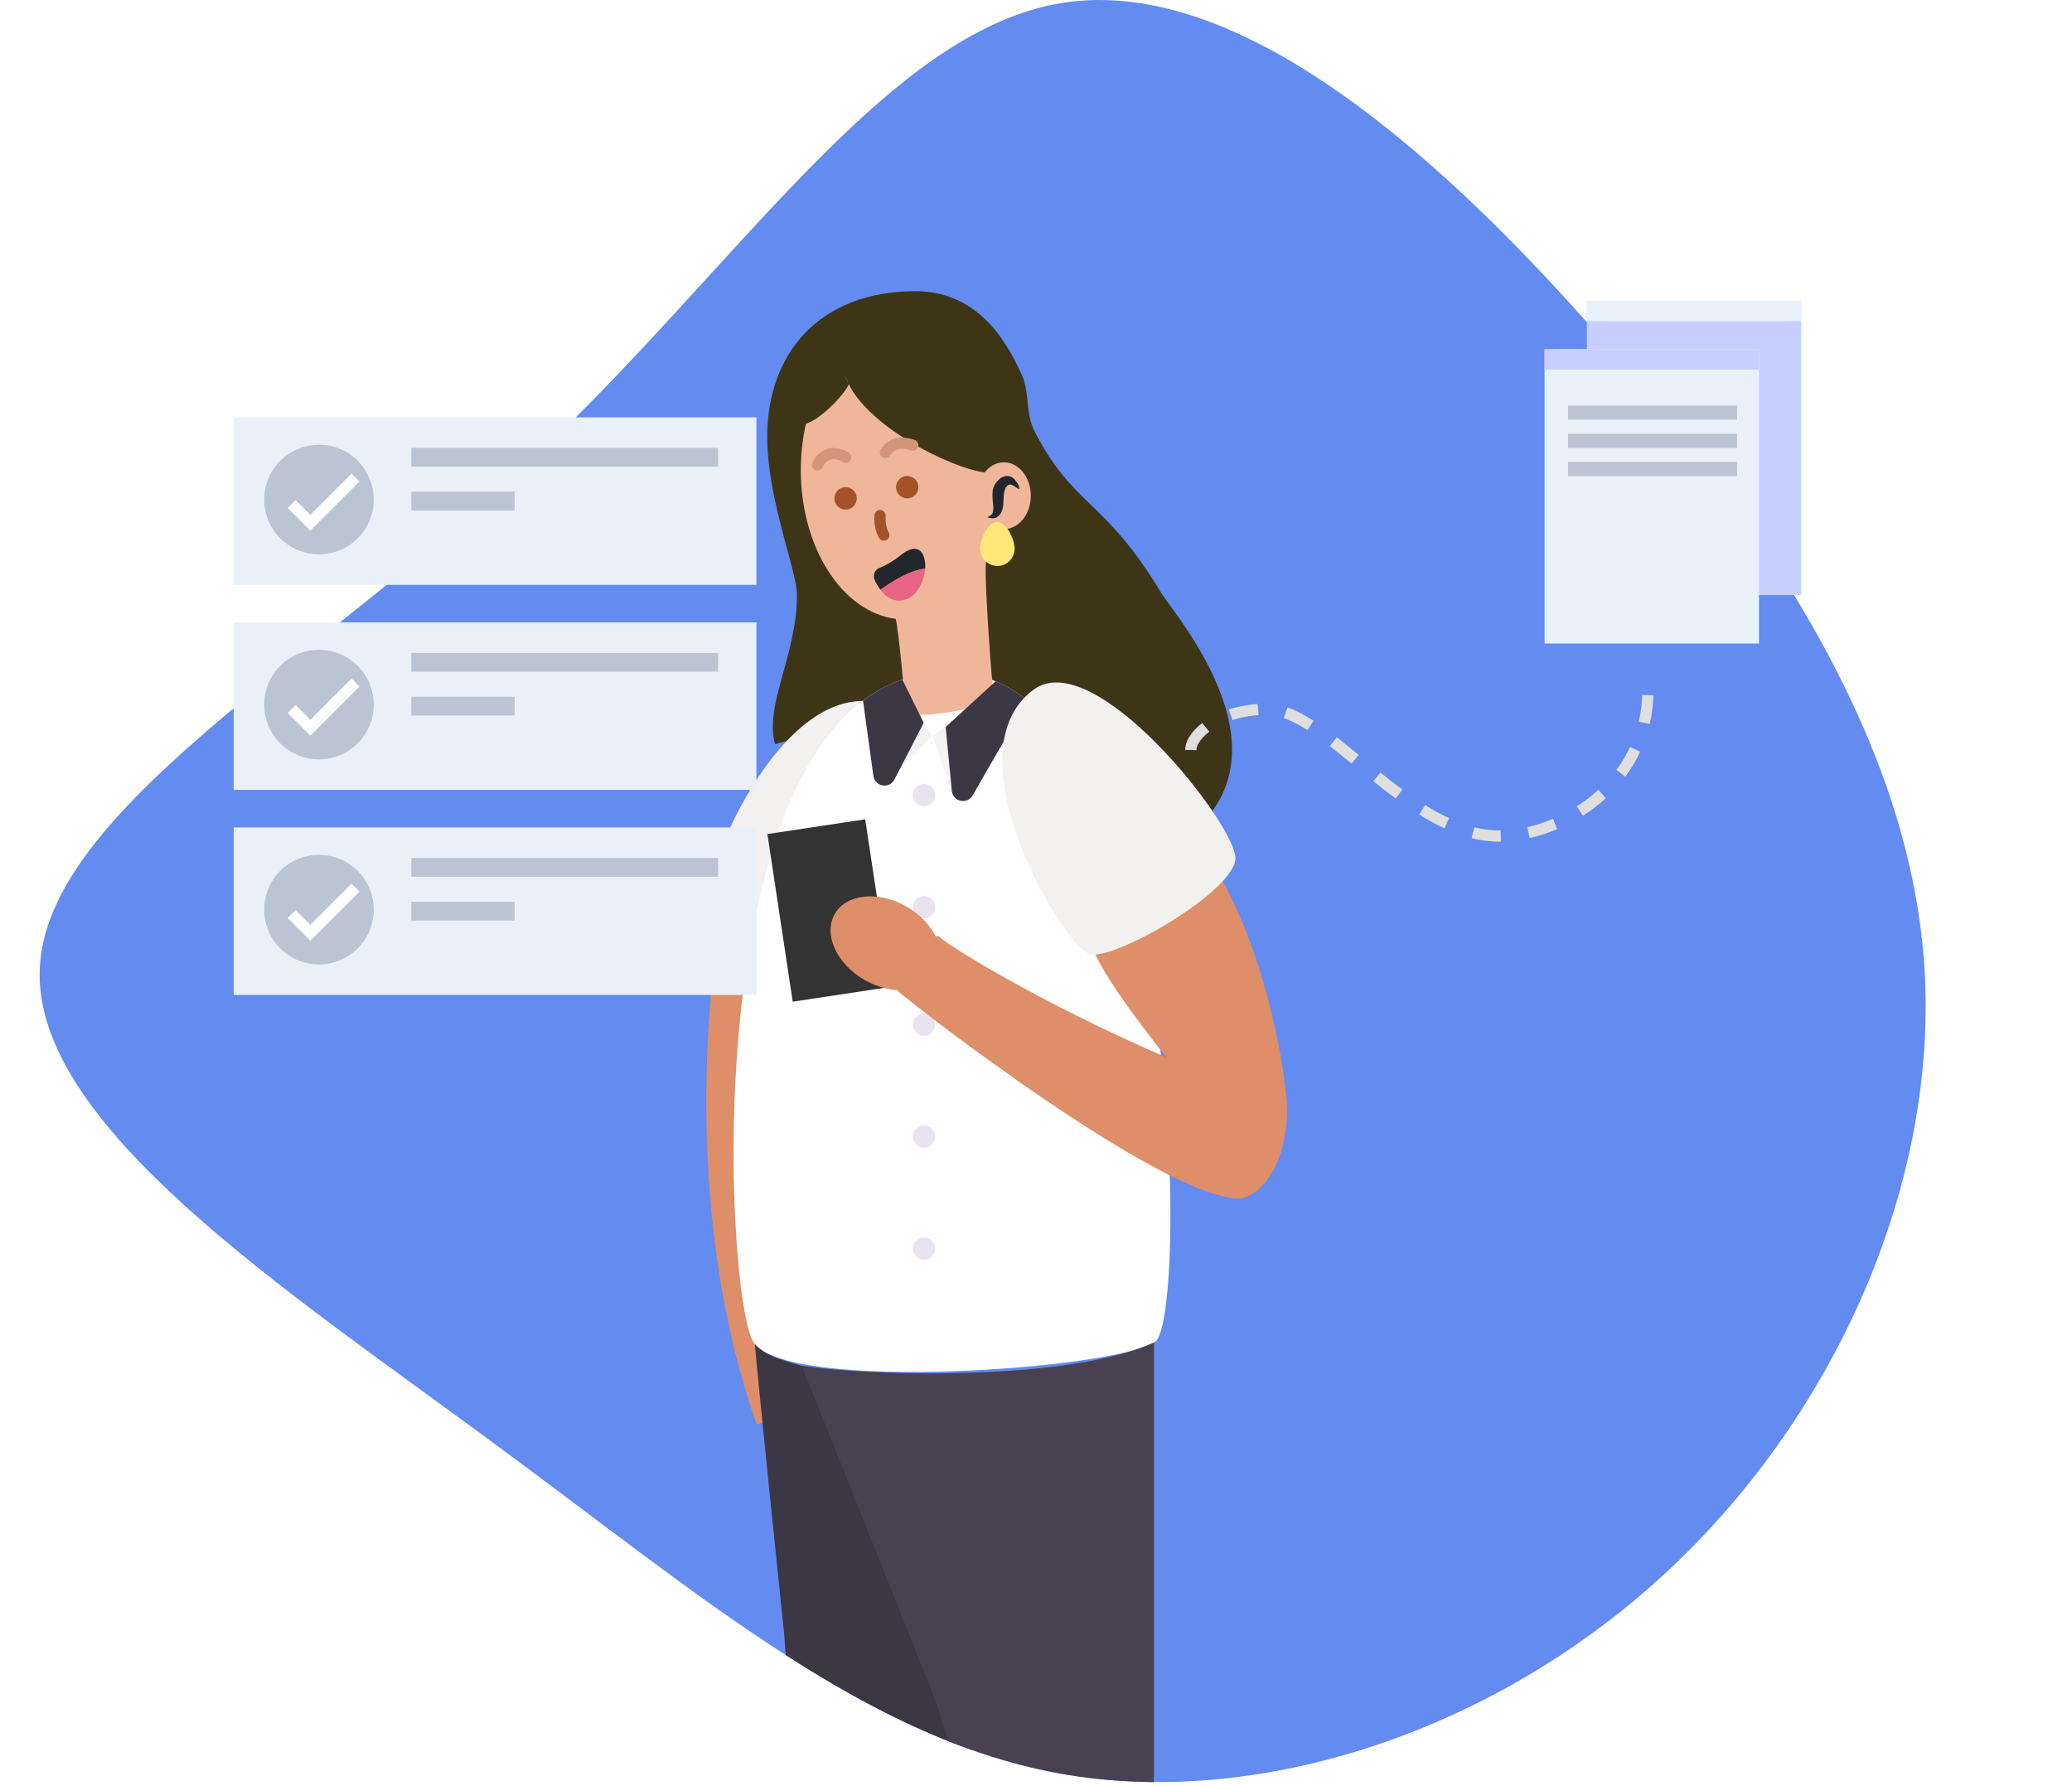 <svg width="370" height="319" viewBox="0 0 370 319" fill="none" xmlns="http://www.w3.org/2000/svg">
    <defs>
        <filter id="filter0_d_2_396" x="163" y="220" width="4" height="5" filterUnits="userSpaceOnUse" color-interpolation-filters="sRGB">
        <feFlood flood-opacity="0" result="BackgroundImageFix"/>
        <feColorMatrix in="SourceAlpha" type="matrix" values="0 0 0 0 0 0 0 0 0 0 0 0 0 0 0 0 0 0 127 0" result="hardAlpha"/>
        <feOffset dy="1"/>
        <feComposite in2="hardAlpha" operator="out"/>
        <feColorMatrix type="matrix" values="0 0 0 0 0 0 0 0 0 0 0 0 0 0 0 0 0 0 0.05 0"/>
        <feBlend mode="normal" in2="BackgroundImageFix" result="effect1_dropShadow_2_396"/>
        <feBlend mode="normal" in="SourceGraphic" in2="effect1_dropShadow_2_396" result="shape"/>
        </filter>
        <filter id="filter1_d_2_396" x="163" y="200" width="4" height="5" filterUnits="userSpaceOnUse" color-interpolation-filters="sRGB">
        <feFlood flood-opacity="0" result="BackgroundImageFix"/>
        <feColorMatrix in="SourceAlpha" type="matrix" values="0 0 0 0 0 0 0 0 0 0 0 0 0 0 0 0 0 0 127 0" result="hardAlpha"/>
        <feOffset dy="1"/>
        <feComposite in2="hardAlpha" operator="out"/>
        <feColorMatrix type="matrix" values="0 0 0 0 0 0 0 0 0 0 0 0 0 0 0 0 0 0 0.05 0"/>
        <feBlend mode="normal" in2="BackgroundImageFix" result="effect1_dropShadow_2_396"/>
        <feBlend mode="normal" in="SourceGraphic" in2="effect1_dropShadow_2_396" result="shape"/>
        </filter>
        <filter id="filter2_d_2_396" x="163" y="180" width="4" height="5" filterUnits="userSpaceOnUse" color-interpolation-filters="sRGB">
        <feFlood flood-opacity="0" result="BackgroundImageFix"/>
        <feColorMatrix in="SourceAlpha" type="matrix" values="0 0 0 0 0 0 0 0 0 0 0 0 0 0 0 0 0 0 127 0" result="hardAlpha"/>
        <feOffset dy="1"/>
        <feComposite in2="hardAlpha" operator="out"/>
        <feColorMatrix type="matrix" values="0 0 0 0 0 0 0 0 0 0 0 0 0 0 0 0 0 0 0.05 0"/>
        <feBlend mode="normal" in2="BackgroundImageFix" result="effect1_dropShadow_2_396"/>
        <feBlend mode="normal" in="SourceGraphic" in2="effect1_dropShadow_2_396" result="shape"/>
        </filter>
        <filter id="filter3_d_2_396" x="163" y="159" width="4" height="5" filterUnits="userSpaceOnUse" color-interpolation-filters="sRGB">
        <feFlood flood-opacity="0" result="BackgroundImageFix"/>
        <feColorMatrix in="SourceAlpha" type="matrix" values="0 0 0 0 0 0 0 0 0 0 0 0 0 0 0 0 0 0 127 0" result="hardAlpha"/>
        <feOffset dy="1"/>
        <feComposite in2="hardAlpha" operator="out"/>
        <feColorMatrix type="matrix" values="0 0 0 0 0 0 0 0 0 0 0 0 0 0 0 0 0 0 0.05 0"/>
        <feBlend mode="normal" in2="BackgroundImageFix" result="effect1_dropShadow_2_396"/>
        <feBlend mode="normal" in="SourceGraphic" in2="effect1_dropShadow_2_396" result="shape"/>
        </filter>
        <filter id="filter4_d_2_396" x="163" y="139" width="4" height="5" filterUnits="userSpaceOnUse" color-interpolation-filters="sRGB">
        <feFlood flood-opacity="0" result="BackgroundImageFix"/>
        <feColorMatrix in="SourceAlpha" type="matrix" values="0 0 0 0 0 0 0 0 0 0 0 0 0 0 0 0 0 0 127 0" result="hardAlpha"/>
        <feOffset dy="1"/>
        <feComposite in2="hardAlpha" operator="out"/>
        <feColorMatrix type="matrix" values="0 0 0 0 0 0 0 0 0 0 0 0 0 0 0 0 0 0 0.05 0"/>
        <feBlend mode="normal" in2="BackgroundImageFix" result="effect1_dropShadow_2_396"/>
        <feBlend mode="normal" in="SourceGraphic" in2="effect1_dropShadow_2_396" result="shape"/>
        </filter>
        <clipPath id="clip0_2_396">
        <rect width="369.26" height="318.238" fill="white"/>
        </clipPath>
        <clipPath id="clip1_2_396">
        <rect width="9.2" height="9.2" fill="white" transform="matrix(-1 0 0 1 165.2 98)"/>
        </clipPath>
        </defs>
    <g clip-path="url(#clip0_2_396)">
<path d="M288.212 63.068C318.247 97.837 341.455 134.624 343.702 173.584C345.874 212.544 327.016 253.754 296.982 281.305C267.025 308.857 225.814 322.751 190.503 316.928C155.268 311.03 125.777 285.419 88.368 257.868C51.037 230.317 5.714 200.825 7.111 172.808C8.43 144.713 56.47 118.015 93.878 83.169C131.286 48.4 157.984 5.56 189.726 0.515C221.468 -4.529 258.255 28.299 288.212 63.068Z" fill="#638BF0"/>
<path d="M142.125 104.399C141.149 99.007 137 87.788 137 78.014C137 63.281 146.176 52 163.504 52C175.706 52 180.538 62.896 182.393 66.796C183.955 70.07 183.027 73.633 184.736 77.003C191.618 90.484 197.28 89.088 207.334 105.843C209.775 109.888 233.056 136.218 209.663 150.996C205.368 151.189 199.709 144.1 199.709 144.1C197.366 146.507 197.084 136.224 197.133 138.728C195.132 137.091 184.638 128.713 172.533 128.713C169.263 128.713 153.742 131.506 149.69 134.539C149.007 133.576 145.688 131.843 144.37 131.843C142.076 132.132 140.221 132.276 138.415 132.902C136.414 126.065 142.32 116.917 142.32 106.277C142.32 105.699 142.223 105.073 142.125 104.399Z" fill="#3E3517"/>
<path d="M129.211 161.181C128.652 163.138 119.708 210.375 135.081 254.259C137.596 254.818 137.317 247.83 137.317 247.83L134.522 187.735L135.919 165.095L129.211 161.181Z" fill="#DE8E68"/>
<path fill-rule="evenodd" clip-rule="evenodd" d="M173.652 312.543C162.314 308.556 151.374 302.669 140.312 295.557L140 291.5L150.5 292.5L162.5 302L170.5 307.5L173.652 312.543Z" fill="#3C3744"/>
<path d="M164 305.5L140 291.5C140 291.5 134.801 241.681 134.801 239.724C136.478 241.401 136.199 241.96 143.187 243.917C147.379 248.389 170.5 307.5 170.5 307.5L164 305.5Z" fill="#3C3744"/>
<path d="M157.668 125.684C170.73 129.421 160.416 169.318 155.58 172.661C150.745 176.004 128.076 166.596 126.248 162.364C124.42 158.132 139.176 120.392 157.668 125.684Z" fill="#F3F0F0"/>
<path d="M169.428 120C211.433 120 212.279 234.718 206.359 239.542C200.438 244.367 139.827 248.923 134.471 239.542C129.115 230.161 123.758 120 169.428 120Z" fill="white"/>
<g filter="url(#filter0_d_2_396)">
<circle cx="165" cy="222" r="2" fill="#E8E3EF"/>
</g>
<g filter="url(#filter1_d_2_396)">
<circle cx="165" cy="202" r="2" fill="#E8E3EF"/>
</g>
<g filter="url(#filter2_d_2_396)">
<circle cx="165" cy="182" r="2" fill="#E8E3EF"/>
</g>
<g filter="url(#filter3_d_2_396)">
<circle cx="165" cy="161" r="2" fill="#E8E3EF"/>
</g>
<g filter="url(#filter4_d_2_396)">
<circle cx="165" cy="141" r="2" fill="#E8E3EF"/>
</g>
<path d="M216.698 154.473C227.04 171.523 229.835 194.164 229.835 198.077C229.835 208.698 224.524 214.009 221.17 214.009C207.754 214.009 163.591 179.909 160.516 177.114C157.442 174.318 166.386 165.933 167.784 167.331C169.181 168.728 185.113 178.791 208.313 188.853C204.959 184.66 195.176 172.082 194.896 168.169C194.617 164.256 216.698 154.473 216.698 154.473Z" fill="#DE8E68"/>
<path d="M154.5 146.31L137.037 148.945L141.554 178.877L159.016 176.242L154.5 146.31Z" fill="#333333"/>
<path d="M167.218 173.69C169.302 170.08 166.928 164.808 161.914 161.913C156.901 159.019 151.148 159.599 149.064 163.208C146.98 166.818 149.354 172.09 154.368 174.985C159.381 177.879 165.134 177.299 167.218 173.69Z" fill="#DE8E68"/>
<path d="M177.018 93.585C177.018 93.585 176.102 99.181 176.032 100.935C175.812 103.869 177.054 121.674 177.501 124.718C175.747 126.669 163.068 128.463 161.647 127.349C161.669 124.902 160.424 112.267 159.946 110.513C150.447 109.285 143 97.865 143 83.959C142.994 81.173 143.302 78.396 143.917 75.679C146.776 74.758 150.933 70.263 151.565 68.618L150.907 67C153.595 75.679 169.866 83.665 175.843 84.358L175.194 85.384C176.041 83.687 177.549 82.56 179.277 82.56C181.908 82.56 184.075 85.226 184.075 88.524C184.075 91.822 181.926 94.488 179.277 94.488C178.636 94.475 178.005 94.319 177.431 94.032C176.857 93.745 176.354 93.335 175.957 92.831" fill="#F0B69A"/>
<path d="M181.178 97.976C181.178 96.309 179.752 93.214 178.089 93.214C176.426 93.214 175 96.309 175 97.976C175 99.643 176.426 101.071 178.089 101.071C179.752 101.071 181.178 99.762 181.178 97.976Z" fill="#FFE779"/>
<path d="M182.01 87.381C181.535 87.143 181.178 86.786 180.822 86.667C180.465 86.429 180.109 86.548 179.99 86.667C179.871 86.667 179.871 86.786 179.752 86.905C179.634 87.024 179.515 87.143 179.515 87.262C179.396 87.5 179.396 87.738 179.277 88.095C179.158 88.809 179.277 89.762 179.04 90.833C178.921 91.429 178.564 92.024 177.97 92.381C177.376 92.738 176.782 92.5 176.307 92.381C176.782 92.143 177.139 91.905 177.257 91.548C177.376 91.309 177.376 90.952 177.376 90.595C177.376 89.881 177.139 88.929 177.257 87.857C177.257 87.262 177.495 86.667 177.97 86.071C178.208 85.833 178.445 85.595 178.683 85.357C179.04 85.238 179.396 85 179.752 85C180.584 85 181.178 85.476 181.416 85.952C181.891 86.429 182.01 86.905 182.01 87.381Z" fill="#22272E"/>
<g clip-path="url(#clip1_2_396)">
<path d="M157.2 105.3C156.8 104.7 156.4 104.1 156.2 103.6C155.8 102.7 156.2 101.7 157.1 101.4C158.1 101 159.4 100.3 160.9 99.1C164 96.6 165.4 98.8 165.2 101.6C162.2 101.9 159.5 103.8 157.2 105.3Z" fill="#22272E"/>
<path d="M165.2 101.5C165 103.9 163.7 106.8 161.1 107.2C159.4 107.5 158.1 106.5 157.2 105.3C159.5 103.8 162.2 101.9 165.2 101.5Z" fill="#E86484"/>
</g>
<path d="M206.077 239.724V317.5L167 303.5L143.153 243.852C152.97 245.594 190.145 246.991 206.077 239.724Z" fill="#474151"/>
<path fill-rule="evenodd" clip-rule="evenodd" d="M206.074 318.235C200.795 318.196 195.588 317.767 190.503 316.928C183.247 315.714 176.235 313.663 169.347 310.932L167 303.5L175 302L186 305L197.5 310L202.5 312.5L206 317.5L206.074 318.235Z" fill="#474151"/>
<path d="M170.436 142.862L166.53 131.417L157.671 140.404L164.944 129.075L166.53 131.417L171.894 127.358L170.436 142.862Z" fill="#C4C4C4" fill-opacity="0.18"/>
<path fill-rule="evenodd" clip-rule="evenodd" d="M161.127 121.348L164.944 129.075L159.718 139.205C158.822 140.941 156.225 140.496 155.959 138.56L154.11 125.108C156.259 123.491 158.594 122.218 161.127 121.348Z" fill="#3C3744"/>
<path fill-rule="evenodd" clip-rule="evenodd" d="M177.779 121.661L168.872 129.831L169.967 141.229C170.154 143.168 172.721 143.724 173.692 142.035L183.458 125.049C181.68 123.642 179.789 122.5 177.779 121.661Z" fill="#3C3744"/>
<path d="M184.554 123.168C195.455 115.062 220.891 147.485 220.611 153.355C220.332 159.225 199.089 171.523 194.617 170.405C190.145 169.287 169.12 134.645 184.554 123.168Z" fill="#F3F0F0"/>
<path d="M321.655 53.709H283.362V106.258H321.655V53.709Z" fill="#C6CFFF"/>
<path d="M321.655 53.709H283.362V57.343H321.655V53.709Z" fill="#EAF0F8"/>
<path d="M135.081 74.533H41.724V104.441H135.081V74.533Z" fill="#EAF0F8"/>
<path d="M56.958 98.99C62.36 98.99 66.74 94.61 66.74 89.207C66.74 83.805 62.36 79.424 56.958 79.424C51.555 79.424 47.175 83.805 47.175 89.207C47.175 94.61 51.555 98.99 56.958 98.99Z" fill="#BAC4D2"/>
<path d="M128.233 79.984H73.449V83.338H128.233V79.984Z" fill="#BAC4D2"/>
<path d="M91.896 87.81H73.449V91.164H91.896V87.81Z" fill="#BAC4D2"/>
<path d="M63.495 85.272L55.42 93.347L52.08 90.004" stroke="white" stroke-width="2" stroke-miterlimit="10"/>
<path d="M135.081 111.149H41.724V141.057H135.081V111.149Z" fill="#EAF0F8"/>
<path d="M56.958 135.606C62.36 135.606 66.74 131.226 66.74 125.823C66.74 120.42 62.36 116.04 56.958 116.04C51.555 116.04 47.175 120.42 47.175 125.823C47.175 131.226 51.555 135.606 56.958 135.606Z" fill="#BAC4D2"/>
<path d="M128.233 116.599H73.449V119.954H128.233V116.599Z" fill="#BAC4D2"/>
<path d="M91.896 124.426H73.449V127.78H91.896V124.426Z" fill="#BAC4D2"/>
<path d="M63.495 121.888L55.42 129.963L52.08 126.62" stroke="white" stroke-width="2" stroke-miterlimit="10"/>
<path d="M135.081 147.765H41.724V177.673H135.081V147.765Z" fill="#EAF0F8"/>
<path d="M56.958 172.222C62.36 172.222 66.74 167.842 66.74 162.439C66.74 157.036 62.36 152.656 56.958 152.656C51.555 152.656 47.175 157.036 47.175 162.439C47.175 167.842 51.555 172.222 56.958 172.222Z" fill="#BAC4D2"/>
<path d="M128.233 153.215H73.449V156.57H128.233V153.215Z" fill="#BAC4D2"/>
<path d="M91.896 161.042H73.449V164.396H91.896V161.042Z" fill="#BAC4D2"/>
<path d="M63.495 158.504L55.42 166.576L52.08 163.236" stroke="white" stroke-width="2" stroke-miterlimit="10"/>
<path d="M314.107 62.374H275.815V114.922H314.107V62.374Z" fill="#EAF0F8"/>
<path d="M314.107 62.374H275.815V66.008H314.107V62.374Z" fill="#C6CFFF"/>
<path d="M310.194 72.437H280.007V74.952H310.194V72.437Z" fill="#BAC4D2"/>
<path d="M310.194 77.468H280.007V79.984H310.194V77.468Z" fill="#BAC4D2"/>
<path d="M310.194 82.499H280.007V85.015H310.194V82.499Z" fill="#BAC4D2"/>
<path d="M212.645 133.929C212.645 131.134 217.676 126.662 226.341 126.662C236.963 126.662 251.497 149.302 267.709 149.302C278.889 149.302 294.262 140.078 294.262 123.308" stroke="#DFDFDF" stroke-width="2" stroke-miterlimit="10" stroke-dasharray="5 5"/>
<path d="M88.768 51.144V49.956C88.768 49.38 88.828 48.852 88.948 48.372C89.068 47.868 89.248 47.388 89.488 46.932C89.752 46.476 90.088 46.02 90.496 45.564C90.928 45.108 91.456 44.616 92.08 44.088C92.728 43.512 93.232 42.984 93.592 42.504C93.952 42.024 94.132 41.436 94.132 40.74C94.132 40.02 93.856 39.384 93.304 38.832C92.776 38.28 92.044 38.004 91.108 38.004C90.604 38.004 90.148 38.088 89.74 38.256C89.332 38.424 88.972 38.652 88.66 38.94C88.348 39.228 88.084 39.552 87.868 39.912C87.676 40.272 87.532 40.644 87.436 41.028L83.296 39.3C83.488 38.628 83.788 37.956 84.196 37.284C84.628 36.612 85.156 36.012 85.78 35.484C86.428 34.932 87.184 34.488 88.048 34.152C88.912 33.816 89.884 33.648 90.964 33.648C92.116 33.648 93.172 33.828 94.132 34.188C95.092 34.524 95.908 35.004 96.58 35.628C97.276 36.228 97.816 36.948 98.2 37.788C98.584 38.628 98.776 39.528 98.776 40.488C98.776 41.184 98.692 41.808 98.524 42.36C98.356 42.912 98.128 43.428 97.84 43.908C97.552 44.388 97.216 44.844 96.832 45.276C96.448 45.684 96.04 46.092 95.608 46.5C95.2 46.884 94.852 47.232 94.564 47.544C94.3 47.856 94.084 48.168 93.916 48.48C93.772 48.768 93.664 49.08 93.592 49.416C93.52 49.752 93.484 50.136 93.484 50.568V51.144H88.768ZM91.072 60.216C90.208 60.216 89.476 59.916 88.876 59.316C88.276 58.692 87.976 57.948 87.976 57.084C87.976 56.22 88.276 55.488 88.876 54.888C89.476 54.288 90.208 53.988 91.072 53.988C91.936 53.988 92.668 54.288 93.268 54.888C93.892 55.488 94.204 56.22 94.204 57.084C94.204 57.948 93.892 58.692 93.268 59.316C92.668 59.916 91.936 60.216 91.072 60.216Z" fill="white"/>
<g style="mix-blend-mode:soft-light" opacity="0.4">
<path d="M290.528 32.224V30.376C290.528 29.48 290.621 28.659 290.808 27.912C290.995 27.128 291.275 26.381 291.648 25.672C292.059 24.963 292.581 24.253 293.216 23.544C293.888 22.835 294.709 22.069 295.68 21.248C296.688 20.352 297.472 19.531 298.032 18.784C298.592 18.037 298.872 17.123 298.872 16.04C298.872 14.92 298.443 13.931 297.584 13.072C296.763 12.213 295.624 11.784 294.168 11.784C293.384 11.784 292.675 11.915 292.04 12.176C291.405 12.437 290.845 12.792 290.36 13.24C289.875 13.688 289.464 14.192 289.128 14.752C288.829 15.312 288.605 15.891 288.456 16.488L282.016 13.8C282.315 12.755 282.781 11.709 283.416 10.664C284.088 9.619 284.909 8.685 285.88 7.864C286.888 7.005 288.064 6.315 289.408 5.792C290.752 5.269 292.264 5.008 293.944 5.008C295.736 5.008 297.379 5.288 298.872 5.848C300.365 6.371 301.635 7.117 302.68 8.088C303.763 9.021 304.603 10.141 305.2 11.448C305.797 12.755 306.096 14.155 306.096 15.648C306.096 16.731 305.965 17.701 305.704 18.56C305.443 19.419 305.088 20.221 304.64 20.968C304.192 21.715 303.669 22.424 303.072 23.096C302.475 23.731 301.84 24.365 301.168 25C300.533 25.597 299.992 26.139 299.544 26.624C299.133 27.109 298.797 27.595 298.536 28.08C298.312 28.528 298.144 29.013 298.032 29.536C297.92 30.059 297.864 30.656 297.864 31.328V32.224H290.528ZM294.112 46.336C292.768 46.336 291.629 45.869 290.696 44.936C289.763 43.965 289.296 42.808 289.296 41.464C289.296 40.12 289.763 38.981 290.696 38.048C291.629 37.115 292.768 36.648 294.112 36.648C295.456 36.648 296.595 37.115 297.528 38.048C298.499 38.981 298.984 40.12 298.984 41.464C298.984 42.808 298.499 43.965 297.528 44.936C296.595 45.869 295.456 46.336 294.112 46.336Z" fill="white"/>
</g>
<circle cx="151" cy="89" r="2" fill="#A55129"/>
<path d="M146 83C146.513 81.868 148.231 80.012 151 81.642" stroke="#D29578" stroke-width="2" stroke-linecap="round"/>
<path d="M158.097 80.815C158.671 79.915 160 78.5 163 79.5" stroke="#D29578" stroke-width="2" stroke-linecap="round"/>
<circle cx="162" cy="87" r="2" fill="#A55129"/>
<path d="M157.833 95.547C157.326 94.686 157.063 93.449 157.146 92.075" stroke="#A55129" stroke-width="2" stroke-linecap="round" stroke-linejoin="round"/>
</g>

</svg>
